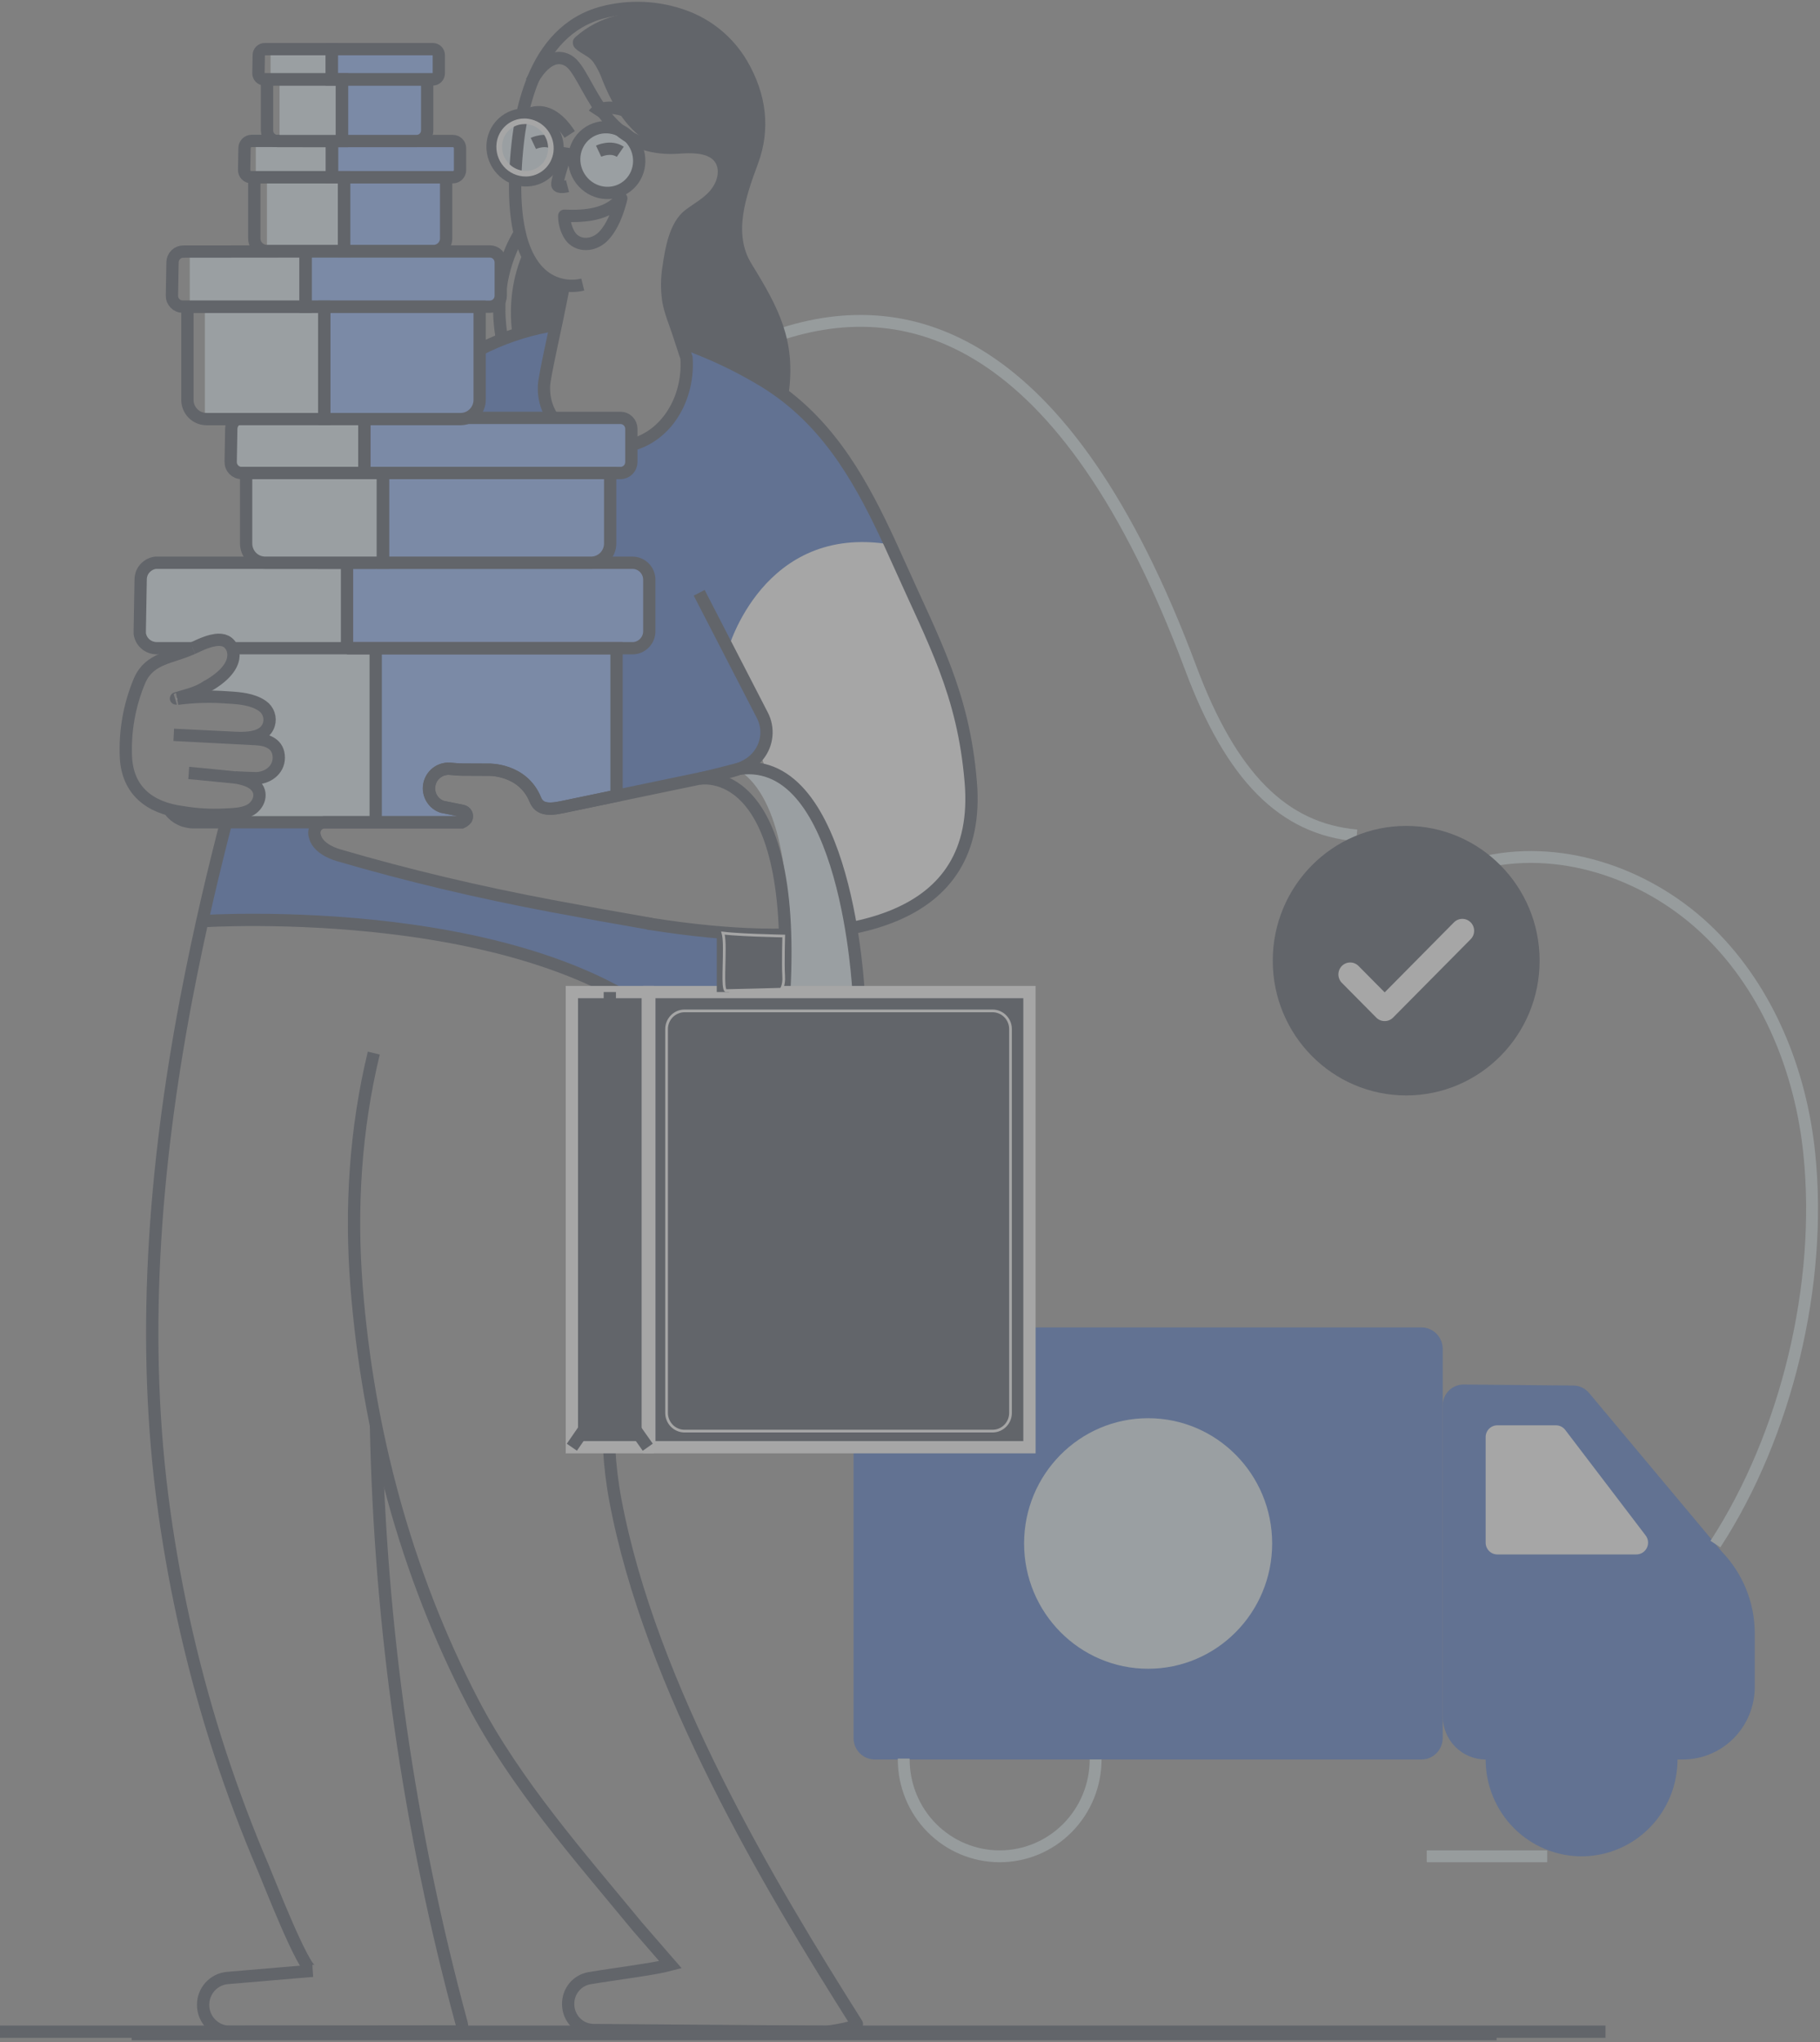 <svg width="230" height="258" viewBox="0 0 230 258" fill="none" xmlns="http://www.w3.org/2000/svg">
<rect x="0" y="0" width="230" height="258" fill="#808080" stroke="none"/>
<g opacity="0.3">
<path d="M179.635 167.695H110.547C109.067 167.695 107.867 168.906 107.867 170.401V219.573C107.867 221.067 109.067 222.279 110.547 222.279H179.635C181.115 222.279 182.315 221.067 182.315 219.573V170.401C182.315 168.906 181.115 167.695 179.635 167.695Z" fill="#1B51BB"/>
<path d="M176.154 170.25H114.04C112.559 170.25 111.359 171.462 111.359 172.956V217.017C111.359 218.511 112.559 219.723 114.04 219.723H176.154C177.635 219.723 178.835 218.511 178.835 217.017V172.956C178.835 171.462 177.635 170.25 176.154 170.25Z" fill="#1B51BB"/>
<path d="M212.67 222.279H187.746C187.033 222.279 186.327 222.137 185.669 221.861C185.011 221.586 184.412 221.182 183.908 220.673C183.405 220.164 183.005 219.56 182.732 218.895C182.46 218.23 182.32 217.517 182.32 216.798V177.56C182.32 177.207 182.39 176.858 182.525 176.533C182.661 176.208 182.859 175.913 183.109 175.666C183.358 175.419 183.654 175.225 183.979 175.096C184.304 174.966 184.651 174.903 185.001 174.91L198.865 175.036C199.237 175.044 199.604 175.132 199.94 175.294C200.276 175.457 200.574 175.689 200.815 175.976L217.611 196.045C220.27 198.808 221.756 202.509 221.754 206.362V213.104C221.755 214.308 221.52 215.502 221.064 216.615C220.608 217.729 219.939 218.74 219.095 219.592C218.252 220.444 217.25 221.12 216.147 221.581C215.045 222.042 213.863 222.279 212.67 222.279Z" fill="#1B51BB"/>
<path d="M145.093 210.815C153.75 210.815 160.767 203.729 160.767 194.989C160.767 186.248 153.75 179.163 145.093 179.163C136.436 179.163 129.418 186.248 129.418 194.989C129.418 203.729 136.436 210.815 145.093 210.815Z" fill="#D7E8F0"/>
<path d="M187.746 194.888V181.551C187.746 181.156 187.901 180.777 188.178 180.498C188.455 180.219 188.83 180.062 189.221 180.062H196.635C196.861 180.062 197.084 180.115 197.287 180.216C197.49 180.317 197.667 180.464 197.806 180.645L207.964 193.975C208.133 194.196 208.237 194.46 208.264 194.736C208.292 195.014 208.241 195.293 208.119 195.543C207.997 195.793 207.809 196.003 207.574 196.15C207.34 196.297 207.069 196.374 206.794 196.374H189.231C189.037 196.375 188.844 196.338 188.664 196.264C188.484 196.19 188.321 196.08 188.182 195.942C188.045 195.804 187.935 195.64 187.86 195.459C187.785 195.278 187.746 195.084 187.746 194.888Z" fill="white"/>
<path d="M114.207 222.163V222.269C114.207 225.516 115.484 228.63 117.758 230.926C120.032 233.221 123.116 234.511 126.332 234.511C129.548 234.511 132.632 233.221 134.905 230.926C137.179 228.63 138.457 225.516 138.457 222.269" stroke="#CCDDE2" stroke-width="1.5" stroke-miterlimit="10"/>
<path d="M187.746 222.269C187.746 225.516 189.023 228.629 191.297 230.925C193.571 233.22 196.654 234.51 199.869 234.51C203.085 234.51 206.168 233.22 208.442 230.925C210.715 228.629 211.993 225.516 211.993 222.269" fill="#1B51BB"/>
<path d="M187.777 108.862C197.859 106.685 208.713 110.615 216.096 117.877C223.478 125.139 227.587 135.381 228.646 145.732C230.351 162.204 225.779 181.232 216.785 195.066" stroke="#CCDDE2" stroke-width="1.5" stroke-miterlimit="10"/>
<path d="M97.481 42.641C114.369 36.495 134.616 41.945 150.455 84.346C155.629 98.203 162.201 104.729 171.459 105.544" stroke="#CCDDE2" stroke-width="1.5" stroke-miterlimit="10"/>
<path d="M189.129 257H16.633" stroke="#1B2436" stroke-width="1.5" stroke-miterlimit="10"/>
<path d="M195.528 234.511H180.301" stroke="#CCDDE2" stroke-width="1.5" stroke-miterlimit="10"/>
<path d="M177.705 138.387C187.017 138.387 194.566 130.766 194.566 121.363C194.566 111.961 187.017 104.339 177.705 104.339C168.393 104.339 160.844 111.961 160.844 121.363C160.844 130.766 168.393 138.387 177.705 138.387Z" fill="#1B2436"/>
<path d="M174.979 128.996C174.782 128.996 174.588 128.958 174.407 128.882C174.226 128.806 174.061 128.694 173.923 128.554L169.575 124.164C169.294 123.882 169.137 123.499 169.137 123.099C169.136 122.7 169.294 122.316 169.573 122.034C169.853 121.751 170.232 121.592 170.628 121.591C171.024 121.591 171.403 121.749 171.683 122.032L174.988 125.368L183.743 116.522C184.023 116.24 184.402 116.081 184.798 116.08C185.194 116.08 185.573 116.238 185.853 116.521C186.134 116.803 186.291 117.186 186.291 117.586C186.292 117.985 186.135 118.369 185.855 118.652L176.031 128.57C175.75 128.847 175.371 129 174.979 128.996Z" fill="white"/>
<path d="M111.192 65.991C111.192 65.991 127.721 94.966 121.249 108.299C121.249 108.299 116.494 117.665 105.972 116.734C95.449 115.803 100.822 94.401 91.356 88.735C81.89 83.069 96.716 59.572 96.862 59.757C97.008 59.942 111.192 65.991 111.192 65.991Z" fill="white"/>
<path d="M112.516 68.785C96.441 66.098 92.018 82.005 92.018 82.005C92.018 82.005 96.733 91.174 96.85 91.673C97.254 97.189 92.223 97.493 92.223 97.493L74.452 101.256L67.181 89.741C67.181 89.741 61.768 52.906 60.349 52.928C58.929 52.95 59.728 52.36 59.728 52.36C61.125 51.216 60.392 45.828 60.392 45.828C60.187 43.527 64.001 42.661 67.899 41.485C71.796 40.309 69.874 42.718 69.222 45.828C68.57 48.939 67.858 55.863 75.626 56.509C83.393 57.155 84.086 53.505 86.021 50.237C87.356 47.983 86.692 44.938 86.157 43.273C89.799 44.552 93.301 46.208 96.605 48.215C97.121 48.528 97.615 48.842 98.102 49.203C105.084 54.038 109.025 61.194 112.516 68.785Z" fill="#1B51BB"/>
<path d="M25.69 115.806C25.69 115.806 24.972 116.195 27.382 116.211C29.792 116.227 57.406 114.198 79.276 126.067C79.276 126.067 85.951 129.516 88.404 134.759C88.404 134.759 89.072 135.411 90.404 132.228C91.737 129.046 95.025 118.952 95.025 118.952C95.025 118.952 95.898 118.108 94.053 118.011C92.209 117.914 69.829 115.273 60.409 112.574C50.989 109.874 41.107 108.522 39.777 105.618L40.088 103.787C40.088 103.787 28.612 103.031 28.314 104.913C28.016 106.794 25.69 115.806 25.69 115.806Z" fill="#1B51BB"/>
<path d="M79.201 22.937C80.651 21.562 80.696 19.231 79.301 17.731C77.906 16.232 75.6 16.131 74.149 17.506C72.699 18.881 72.654 21.212 74.049 22.711C75.444 24.211 77.75 24.312 79.201 22.937Z" fill="#D7E8F0"/>
<path d="M68.882 21.349C70.333 19.972 70.378 17.64 68.982 16.139C67.586 14.637 65.278 14.536 63.826 15.913C62.374 17.289 62.329 19.622 63.725 21.123C65.121 22.624 67.43 22.725 68.882 21.349Z" fill="#D7E8F0"/>
<path d="M71.272 36.029C71.272 36.029 70.942 37.889 70.25 41.068C68.539 41.037 66.483 42.636 64.799 42.611C64.085 37.741 65.135 33.978 66.309 31.486C67.594 34.719 69.654 35.75 71.272 36.029Z" fill="#1B2436"/>
<path d="M98.891 49.632C95.53 47.634 92.083 45.116 88.263 44.044L86.089 43.046C86.089 43.046 85.924 42.629 85.918 42.623C85.514 41.485 84.834 39.97 84.644 38.782C84.412 37.375 84.389 35.941 84.576 34.527C84.887 32.426 85.989 28.004 87.787 26.653C89.288 25.533 89.884 25.797 90.772 24.003C91.393 22.724 91.704 20.554 90.586 19.56C89.344 18.468 88.766 18.995 87.225 19.102C81.365 19.506 78.157 15.157 76.156 10.187C75.871 9.351 75.472 8.559 74.973 7.832C74.352 7.032 73.479 6.829 72.774 6.173C72.614 6.043 72.496 5.867 72.436 5.669C72.376 5.471 72.376 5.258 72.436 5.06C72.53 4.879 72.661 4.721 72.821 4.596C74.228 3.366 75.9 2.483 77.703 2.018C80.556 1.283 83.546 1.283 86.399 2.018C89.469 3.101 92.066 5.237 93.735 8.055C96.12 12.131 96.595 16.324 95.067 20.425C93.514 24.63 91.747 29.569 94.319 33.739C97.745 39.28 99.797 43.166 98.891 49.632Z" fill="#1B2436"/>
<path d="M73.646 35.948C72.868 36.137 72.059 36.165 71.27 36.029C69.652 35.75 67.59 34.718 66.301 31.485C66.039 30.826 65.831 30.145 65.68 29.45C65.059 26.801 64.869 23.119 65.435 18.014C65.543 17.036 65.692 16.042 65.888 15.051C66.214 13.326 66.707 11.637 67.36 10.009C67.36 10.009 67.36 10.009 67.36 9.99C68.984 6.023 71.73 2.718 76.215 1.552C79.576 0.683 83.118 0.843 86.389 2.013C89.459 3.095 92.055 5.231 93.725 8.049C96.11 12.125 96.585 16.318 95.057 20.419C93.504 24.624 91.737 29.563 94.309 33.734C97.725 39.281 99.787 43.166 98.896 49.632" stroke="#1B2436" stroke-width="1.552" stroke-miterlimit="10"/>
<path d="M63.429 42.769C62.314 36.409 64.215 31.856 65.675 29.451" stroke="#1B2436" stroke-width="1.552" stroke-miterlimit="10"/>
<path d="M65.883 15.048C65.883 15.048 68.83 12.119 71.998 16.985" stroke="#1B2436" stroke-width="1.552" stroke-miterlimit="10"/>
<path d="M72.436 30.244C73.529 31.185 75.216 30.919 76.259 29.834C77.39 28.651 78.005 26.955 78.433 25.397C78.464 25.287 78.492 25.174 78.517 25.061C76.75 27.184 73.84 27.36 71.309 27.256C71.304 28.026 71.489 28.786 71.846 29.467C71.992 29.761 72.192 30.025 72.436 30.244Z" stroke="#1B2436" stroke-width="1.552" stroke-linecap="round" stroke-linejoin="round"/>
<path d="M75.066 14.401C75.066 14.401 76.088 12.833 79.371 14.116C82.654 15.399 82.638 17.302 82.638 17.302" stroke="#1B2436" stroke-width="1.552" stroke-miterlimit="10"/>
<path d="M67.402 18.118C67.402 18.118 68.955 17.384 70.138 18.203" stroke="#1B2436" stroke-width="1.552" stroke-miterlimit="10"/>
<path d="M75.648 19.096C75.648 19.096 77.201 18.36 78.385 19.178" stroke="#1B2436" stroke-width="1.552" stroke-miterlimit="10"/>
<path d="M71.269 36.029C71.269 36.029 70.585 39.541 69.893 42.721C69.793 43.172 69.7 43.617 69.607 44.056C69.15 46.198 68.781 48.102 68.75 48.682C68.504 53.495 72.933 56.418 77.294 56.505C83.409 56.625 87.157 50.99 86.757 45.217C86.409 44.157 86.058 43.094 85.713 42.034C85.269 40.673 84.679 39.343 84.449 37.917C84.251 36.513 84.268 35.086 84.499 33.687C84.81 31.595 85.306 28.478 87.105 27.127C88.602 26.01 90.158 25.292 91.046 23.502C91.683 22.222 91.704 20.548 90.574 19.557C89.332 18.466 87.285 18.532 85.741 18.638C75.803 19.356 74.452 9.171 71.812 7.663C69.638 6.424 67.921 9.002 67.374 9.962L67.352 10.002C67.354 10.006 67.355 10.011 67.355 10.015C67.355 10.019 67.354 10.023 67.352 10.027C67.253 10.206 67.203 10.313 67.203 10.313" stroke="#1B2436" stroke-width="1.552" stroke-miterlimit="10"/>
<path d="M71.507 19.416C71.507 19.416 70.367 22.809 70.432 23.324C70.498 23.838 71.718 23.518 71.718 23.518" stroke="#1B2436" stroke-width="1.552" stroke-miterlimit="10"/>
<path d="M79.521 23.285C81.156 21.734 81.206 19.106 79.633 17.414C78.06 15.722 75.458 15.608 73.823 17.159C72.187 18.709 72.137 21.338 73.71 23.029C75.284 24.721 77.885 24.835 79.521 23.285Z" stroke="#1B2436" stroke-width="1.552" stroke-miterlimit="10"/>
<path d="M69.204 21.694C70.84 20.143 70.89 17.515 69.317 15.823C67.743 14.131 65.142 14.017 63.506 15.567C61.871 17.118 61.821 19.747 63.394 21.438C64.968 23.13 67.569 23.244 69.204 21.694Z" stroke="#1B2436" stroke-width="1.552" stroke-miterlimit="10"/>
<path d="M66.26 15.666C66.409 15.666 66.559 15.678 66.707 15.7C67.482 15.822 68.18 16.243 68.654 16.874C69.127 17.505 69.34 18.297 69.247 19.084C69.171 19.776 68.843 20.416 68.326 20.88C67.81 21.343 67.143 21.597 66.452 21.592C66.302 21.592 66.153 21.58 66.005 21.558C65.23 21.434 64.533 21.013 64.059 20.381C63.585 19.75 63.372 18.958 63.465 18.171C63.546 17.482 63.875 16.846 64.391 16.387C64.907 15.928 65.572 15.676 66.26 15.681V15.666ZM66.26 14.973C65.4 14.97 64.57 15.285 63.925 15.858C63.279 16.431 62.864 17.223 62.756 18.083C62.69 18.611 62.735 19.147 62.89 19.655C63.045 20.164 63.305 20.633 63.654 21.032C64.002 21.431 64.431 21.75 64.912 21.968C65.392 22.186 65.913 22.299 66.44 22.298C67.299 22.301 68.129 21.986 68.774 21.414C69.42 20.842 69.835 20.051 69.943 19.19C70.06 18.22 69.799 17.242 69.215 16.463C68.63 15.684 67.769 15.166 66.812 15.017C66.63 14.986 66.445 14.972 66.26 14.973Z" fill="white"/>
<path d="M72.594 19.582L70.43 19.25" stroke="#1B2436" stroke-width="1.552" stroke-miterlimit="10"/>
<path d="M43.854 81.886V71.086H19.9C19.825 71.086 19.757 71.086 19.682 71.086L19.546 71.102C19.543 71.101 19.541 71.1 19.538 71.1C19.535 71.1 19.532 71.101 19.53 71.102C19.483 71.102 19.44 71.121 19.393 71.13C19.351 71.137 19.309 71.148 19.269 71.165C19.228 71.176 19.188 71.192 19.151 71.212C19.133 71.212 19.117 71.212 19.098 71.228C19.08 71.243 19.002 71.268 18.955 71.293C18.897 71.321 18.841 71.354 18.788 71.391C18.739 71.416 18.693 71.446 18.651 71.481C18.579 71.53 18.513 71.586 18.452 71.648C18.384 71.703 18.323 71.766 18.269 71.836C18.214 71.902 18.163 71.971 18.117 72.043C18.07 72.112 18.029 72.184 17.993 72.259C17.952 72.334 17.92 72.412 17.896 72.494C17.868 72.574 17.846 72.656 17.828 72.739C17.797 72.88 17.78 73.024 17.778 73.169L17.657 79.666C17.651 79.739 17.651 79.812 17.657 79.885C17.651 79.917 17.651 79.951 17.657 79.983V80.011C17.656 80.031 17.656 80.052 17.657 80.073C17.663 80.112 17.672 80.15 17.685 80.186C17.691 80.238 17.704 80.289 17.726 80.337C17.768 80.486 17.826 80.63 17.899 80.766C17.966 80.886 18.043 80.999 18.129 81.105C18.174 81.159 18.221 81.21 18.272 81.259C18.321 81.307 18.371 81.353 18.424 81.397L18.521 81.475C18.573 81.51 18.623 81.544 18.682 81.579C18.751 81.622 18.823 81.661 18.896 81.695C18.974 81.731 19.054 81.762 19.136 81.786C19.337 81.849 19.546 81.882 19.757 81.883H24.359L25.773 81.309C26.673 81.309 27.683 80.832 28.586 80.832L29.49 82.002L43.854 81.886Z" fill="#D7E8F0"/>
<path d="M82.059 73.242V79.745C82.059 80.314 81.835 80.861 81.436 81.264C81.037 81.667 80.496 81.893 79.932 81.893H43.855V71.09H79.932C80.211 71.09 80.488 71.146 80.747 71.254C81.005 71.362 81.24 71.521 81.437 71.72C81.635 71.92 81.791 72.157 81.898 72.418C82.005 72.679 82.059 72.959 82.059 73.242Z" fill="#70A0FF"/>
<path d="M43.855 81.886H47.483V103.887H25.547C24.757 103.924 23.966 103.85 23.196 103.667C23.118 103.645 23.037 103.617 22.957 103.589L22.913 103.57C22.305 103.362 21.787 102.948 21.447 102.397C21.449 102.391 21.449 102.385 21.447 102.379L21.379 102.266C22.019 102.419 22.668 102.545 23.314 102.642C23.441 102.67 23.569 102.689 23.699 102.702C24.009 102.745 24.32 102.78 24.646 102.814C24.686 102.821 24.727 102.821 24.767 102.814L25.27 102.858C25.438 102.877 25.607 102.887 25.777 102.887C25.784 102.89 25.792 102.892 25.8 102.892C25.808 102.892 25.816 102.89 25.823 102.887C26.01 102.887 26.193 102.905 26.379 102.912C26.418 102.919 26.458 102.919 26.497 102.912C26.552 102.921 26.607 102.921 26.662 102.912C27.01 102.93 27.361 102.93 27.712 102.912C28.202 102.912 28.69 102.89 29.171 102.861C29.55 102.841 29.928 102.797 30.302 102.73C30.431 102.711 30.56 102.684 30.687 102.648C30.792 102.627 30.896 102.599 30.997 102.564L31.05 102.545C31.249 102.476 31.44 102.388 31.622 102.281C32.355 101.852 32.91 101.027 32.768 100.174C32.69 99.781 32.492 99.422 32.202 99.149C32.178 99.127 32.156 99.102 32.128 99.08L32.106 99.064C31.958 98.933 31.796 98.819 31.622 98.725C31.115 98.469 30.573 98.291 30.013 98.199L29.808 98.158C29.91 98.174 30.016 98.186 30.119 98.205H30.187C30.996 98.346 31.822 98.367 32.637 98.268L32.792 98.252L32.855 98.233C33.294 98.154 33.712 97.982 34.081 97.729C34.451 97.475 34.763 97.146 34.998 96.763C35.04 96.683 35.077 96.6 35.106 96.515C35.125 96.481 35.14 96.445 35.153 96.408C35.225 96.178 35.258 95.937 35.249 95.696C35.249 95.61 35.243 95.525 35.23 95.439C35.192 95.133 35.093 94.839 34.94 94.572C34.787 94.305 34.583 94.073 34.339 93.887C34.258 93.823 34.17 93.767 34.078 93.721C33.725 93.546 33.343 93.44 32.951 93.407H32.876C32.668 93.382 32.445 93.373 32.237 93.36C30.612 93.275 28.994 93.181 27.373 93.097H27.196L24.808 92.971L23.367 92.89H23.27L21.988 92.821C22.131 92.821 22.273 92.837 22.413 92.849H22.534L23.028 92.877C24.416 92.962 25.808 93.043 27.196 93.094H27.373C27.373 93.094 27.373 93.094 27.401 93.094C27.68 93.094 27.963 93.112 28.243 93.122H28.305C29.025 93.141 29.74 93.15 30.46 93.15C31.195 93.189 31.932 93.095 32.634 92.871C32.966 92.747 33.269 92.556 33.526 92.31C33.56 92.282 33.59 92.249 33.615 92.213C33.859 91.968 34.028 91.658 34.1 91.319C34.17 90.932 34.117 90.533 33.951 90.177C33.936 90.131 33.915 90.087 33.889 90.046C33.734 89.751 33.523 89.489 33.268 89.277C32.651 88.814 31.933 88.508 31.174 88.384C30.736 88.293 30.302 88.218 29.858 88.167C29.849 88.164 29.839 88.164 29.83 88.167C29.244 88.1 28.655 88.063 28.066 88.058H27.907C27.597 88.058 27.255 88.058 26.929 88.058C25.376 88.105 23.86 88.396 22.323 88.371C22.308 88.323 22.308 88.272 22.323 88.224C22.34 88.19 22.359 88.157 22.382 88.127C22.441 88.06 22.514 88.009 22.596 87.976C23.095 87.817 23.6 87.684 24.112 87.578C24.632 87.415 25.139 87.212 25.628 86.969C25.792 86.888 25.957 86.797 26.121 86.712C26.134 86.706 26.145 86.697 26.155 86.687C26.783 86.334 27.37 85.914 27.907 85.433L28.044 85.314C28.128 85.239 28.215 85.163 28.292 85.085C28.741 84.682 29.102 84.19 29.355 83.639C29.412 83.499 29.456 83.353 29.485 83.204C29.497 83.157 29.507 83.11 29.513 83.062C29.526 82.981 29.532 82.898 29.532 82.815C29.532 82.736 29.494 82.056 29.482 81.977" fill="#D7E8F0"/>
<path d="M77.91 81.886V100.133C77.911 100.27 77.904 100.406 77.889 100.541L71.003 101.977C68.951 102.413 68.081 102.068 67.646 101.005C66.047 97.12 61.789 97.242 61.789 97.242L58.425 97.227C57.885 97.227 57.354 97.158 56.819 97.123C56.486 97.103 56.152 97.152 55.838 97.266C55.524 97.381 55.237 97.559 54.993 97.789C54.749 98.019 54.554 98.297 54.42 98.606C54.286 98.915 54.216 99.248 54.214 99.585C54.214 100.1 54.374 100.602 54.67 101.021C54.966 101.44 55.384 101.756 55.866 101.924L58.453 102.444C58.557 102.465 58.655 102.509 58.739 102.575C58.823 102.639 58.891 102.724 58.937 102.819C58.983 102.916 59.007 103.021 59.006 103.128C59.005 103.235 58.98 103.34 58.931 103.435C58.777 103.631 58.578 103.785 58.351 103.884H47.48V81.886H77.91Z" fill="#70A0FF"/>
<path d="M40.117 71.086H43.856H47.484" stroke="#1B2436" stroke-width="1.552" stroke-miterlimit="10"/>
<path d="M29.346 81.892H79.93C80.215 81.894 80.498 81.835 80.759 81.719C81.011 81.611 81.241 81.453 81.433 81.255C81.63 81.056 81.787 80.82 81.894 80.559C82 80.299 82.055 80.019 82.054 79.737V73.24C82.054 72.958 81.999 72.679 81.892 72.418C81.785 72.158 81.628 71.921 81.431 71.722C81.233 71.522 80.999 71.364 80.74 71.256C80.482 71.148 80.206 71.092 79.926 71.092H19.899C19.824 71.092 19.756 71.092 19.681 71.092L19.545 71.108C19.339 71.143 19.14 71.21 18.954 71.305C18.899 71.334 18.843 71.368 18.787 71.403C18.738 71.428 18.692 71.459 18.65 71.494C18.58 71.544 18.514 71.6 18.451 71.66C18.386 71.719 18.325 71.781 18.268 71.848C18.213 71.914 18.163 71.983 18.116 72.055C18.069 72.124 18.032 72.199 17.992 72.271C17.951 72.343 17.923 72.428 17.895 72.507C17.867 72.587 17.845 72.668 17.827 72.751C17.796 72.892 17.78 73.036 17.777 73.181L17.663 79.684V79.788C17.659 79.824 17.659 79.861 17.663 79.897C17.663 79.941 17.663 79.982 17.663 80.023C17.661 80.044 17.661 80.065 17.663 80.086C17.663 80.12 17.681 80.164 17.69 80.198C17.7 80.233 17.715 80.302 17.731 80.349C17.772 80.494 17.828 80.633 17.898 80.766C17.965 80.886 18.042 80.999 18.128 81.105C18.175 81.155 18.221 81.208 18.271 81.258C18.32 81.307 18.37 81.353 18.423 81.396L18.52 81.475C18.573 81.509 18.622 81.544 18.681 81.578C18.751 81.621 18.822 81.659 18.895 81.694C18.973 81.731 19.053 81.762 19.135 81.785C19.341 81.855 19.557 81.889 19.774 81.889H24.337" stroke="#1B2436" stroke-width="1.552" stroke-miterlimit="10"/>
<path d="M21.348 102.253C21.376 102.291 21.404 102.332 21.438 102.372C21.54 102.515 21.653 102.65 21.776 102.774C21.857 102.861 21.945 102.941 22.037 103.015C22.13 103.087 22.227 103.163 22.323 103.225C22.419 103.299 22.523 103.363 22.633 103.413C22.727 103.467 22.817 103.511 22.913 103.558L22.956 103.577C23.066 103.63 23.18 103.672 23.298 103.702C23.4 103.735 23.503 103.762 23.609 103.78C23.651 103.794 23.695 103.804 23.739 103.809C23.836 103.831 23.935 103.846 24.034 103.856C24.158 103.873 24.282 103.88 24.407 103.878H58.34C58.567 103.778 58.767 103.624 58.921 103.429C58.968 103.334 58.994 103.229 58.994 103.122C58.995 103.015 58.971 102.91 58.925 102.814C58.878 102.718 58.811 102.635 58.727 102.569C58.644 102.504 58.546 102.459 58.443 102.438L55.855 101.918C55.373 101.75 54.956 101.434 54.659 101.015C54.363 100.595 54.204 100.093 54.203 99.578C54.206 99.241 54.276 98.908 54.41 98.6C54.544 98.291 54.739 98.013 54.983 97.783C55.226 97.552 55.514 97.374 55.828 97.26C56.142 97.145 56.476 97.097 56.809 97.117C57.343 97.151 57.874 97.214 58.415 97.22L61.778 97.236C61.778 97.236 66.036 97.111 67.636 100.999C68.07 102.062 68.94 102.407 70.993 101.971L77.894 100.535C77.909 100.399 77.916 100.263 77.916 100.127V81.893H43.855" stroke="#1B2436" stroke-width="1.552" stroke-miterlimit="10"/>
<path d="M79.786 54.178V58.371C79.786 58.739 79.641 59.091 79.384 59.351C79.126 59.611 78.777 59.757 78.413 59.757H46.055V52.792H78.413C78.777 52.792 79.126 52.939 79.384 53.199C79.641 53.459 79.786 53.811 79.786 54.178Z" fill="#70A0FF"/>
<path d="M46.054 52.792V59.757H30.525C30.343 59.757 30.163 59.72 29.995 59.648C29.827 59.577 29.675 59.473 29.547 59.342C29.42 59.211 29.319 59.056 29.252 58.886C29.183 58.715 29.15 58.533 29.152 58.349L29.227 54.15C29.233 53.788 29.381 53.442 29.638 53.188C29.895 52.934 30.24 52.791 30.6 52.792H46.054Z" fill="#D7E8F0"/>
<path d="M77.11 59.757V68.666C77.109 69.308 76.855 69.924 76.405 70.378C75.956 70.832 75.346 71.088 74.71 71.09H48.395V59.757H77.11Z" fill="#70A0FF"/>
<path d="M48.395 59.757V71.09H33.506C32.87 71.089 32.26 70.833 31.809 70.379C31.36 69.925 31.106 69.308 31.105 68.666V59.757H48.395Z" fill="#D7E8F0"/>
<path d="M43.855 71.09V81.89" stroke="#1B2436" stroke-width="1.552" stroke-miterlimit="10"/>
<path d="M47.48 81.889V103.889" stroke="#1B2436" stroke-width="1.552" stroke-miterlimit="10"/>
<path d="M79.786 54.178V58.371C79.786 58.739 79.641 59.091 79.384 59.351C79.126 59.611 78.777 59.757 78.413 59.757H46.055V52.792H78.413C78.777 52.792 79.126 52.939 79.384 53.199C79.641 53.459 79.786 53.811 79.786 54.178Z" stroke="#1B2436" stroke-width="1.552" stroke-miterlimit="10"/>
<path d="M46.054 52.792V59.757H30.525C30.343 59.757 30.163 59.72 29.995 59.648C29.827 59.577 29.675 59.473 29.547 59.342C29.42 59.211 29.319 59.056 29.252 58.886C29.183 58.715 29.15 58.533 29.152 58.349L29.227 54.15C29.233 53.788 29.381 53.442 29.638 53.188C29.895 52.934 30.24 52.791 30.6 52.792H46.054Z" stroke="#1B2436" stroke-width="1.552" stroke-miterlimit="10"/>
<path d="M77.11 59.757V68.666C77.109 69.308 76.855 69.924 76.405 70.378C75.956 70.832 75.346 71.088 74.71 71.09H48.395V59.757H77.11Z" stroke="#1B2436" stroke-width="1.552" stroke-miterlimit="10"/>
<path d="M48.395 59.757V71.09H33.506C32.87 71.089 32.26 70.833 31.809 70.379C31.36 69.925 31.106 69.308 31.105 68.666V59.757H48.395Z" stroke="#1B2436" stroke-width="1.552" stroke-miterlimit="10"/>
<path d="M63.279 33.153V37.346C63.281 37.529 63.247 37.711 63.179 37.881C63.111 38.051 63.01 38.205 62.883 38.336C62.755 38.466 62.603 38.57 62.435 38.64C62.267 38.711 62.088 38.747 61.906 38.747H38.613V31.767H61.906C62.27 31.767 62.619 31.913 62.877 32.173C63.134 32.433 63.279 32.786 63.279 33.153Z" fill="#70A0FF"/>
<path d="M38.626 31.764H23.977V38.732H38.626V31.764Z" fill="#D7E8F0"/>
<path d="M60.614 38.748V50.519C60.613 51.162 60.359 51.778 59.909 52.231C59.459 52.686 58.85 52.942 58.213 52.943H40.977V38.748H60.614Z" fill="#70A0FF"/>
<path d="M40.972 38.748V52.943H26.083C26.019 52.95 25.955 52.95 25.891 52.943V38.748H40.972Z" fill="#D7E8F0"/>
<path d="M63.279 33.153V37.346C63.281 37.529 63.247 37.711 63.179 37.881C63.111 38.051 63.01 38.205 62.883 38.336C62.755 38.466 62.603 38.57 62.435 38.64C62.267 38.711 62.088 38.747 61.906 38.747H38.613V31.767H61.906C62.27 31.767 62.619 31.913 62.877 32.173C63.134 32.433 63.279 32.786 63.279 33.153Z" stroke="#1B2436" stroke-width="1.552" stroke-miterlimit="10"/>
<path d="M38.628 31.767V38.747H23.099C22.918 38.747 22.737 38.711 22.569 38.64C22.401 38.569 22.249 38.465 22.121 38.334C21.993 38.203 21.893 38.047 21.825 37.877C21.757 37.706 21.724 37.523 21.727 37.339L21.801 33.137C21.808 32.775 21.955 32.429 22.212 32.176C22.469 31.922 22.815 31.781 23.174 31.783L38.628 31.767Z" stroke="#1B2436" stroke-width="1.552" stroke-miterlimit="10"/>
<path d="M60.614 38.748V50.519C60.613 51.162 60.359 51.778 59.909 52.231C59.459 52.686 58.85 52.942 58.213 52.943H40.977V38.748H60.614Z" stroke="#1B2436" stroke-width="1.552" stroke-miterlimit="10"/>
<path d="M40.973 38.748V52.943H26.084C25.448 52.942 24.838 52.687 24.388 52.232C23.938 51.778 23.684 51.162 23.684 50.519V38.748H40.973Z" stroke="#1B2436" stroke-width="1.552" stroke-miterlimit="10"/>
<path d="M58.136 18.726V21.479C58.136 21.599 58.113 21.718 58.067 21.828C58.022 21.939 57.955 22.039 57.871 22.123C57.788 22.208 57.688 22.275 57.578 22.32C57.469 22.366 57.351 22.389 57.233 22.389H41.949V17.817H57.233C57.351 17.816 57.469 17.84 57.578 17.885C57.688 17.93 57.788 17.997 57.871 18.082C57.955 18.166 58.022 18.267 58.067 18.377C58.113 18.488 58.136 18.606 58.136 18.726Z" fill="#70A0FF"/>
<path d="M41.946 17.817H32.324V22.389H41.946V17.817Z" fill="#D7E8F0"/>
<path d="M56.38 22.388V30.118C56.379 30.54 56.212 30.943 55.916 31.241C55.62 31.539 55.22 31.707 54.803 31.708H43.488V22.388H56.38Z" fill="#70A0FF"/>
<path d="M43.489 22.386H33.734V31.705H43.489V22.386Z" fill="#D7E8F0"/>
<path d="M58.136 18.726V21.479C58.136 21.599 58.113 21.718 58.067 21.828C58.022 21.939 57.955 22.039 57.871 22.123C57.788 22.208 57.688 22.275 57.578 22.32C57.469 22.366 57.351 22.389 57.233 22.389H41.949V17.817H57.233C57.351 17.816 57.469 17.84 57.578 17.885C57.688 17.93 57.788 17.997 57.871 18.082C57.955 18.166 58.022 18.267 58.067 18.377C58.113 18.488 58.136 18.606 58.136 18.726Z" stroke="#1B2436" stroke-width="1.552" stroke-miterlimit="10"/>
<path d="M41.949 17.817V22.388H31.753C31.632 22.388 31.512 22.363 31.401 22.316C31.29 22.268 31.19 22.198 31.105 22.11C31.022 22.022 30.956 21.919 30.912 21.805C30.869 21.691 30.848 21.57 30.852 21.448L30.902 18.691C30.907 18.454 31.004 18.227 31.172 18.06C31.34 17.894 31.567 17.801 31.802 17.801L41.949 17.817Z" stroke="#1B2436" stroke-width="1.552" stroke-miterlimit="10"/>
<path d="M56.38 22.388V30.118C56.379 30.54 56.212 30.943 55.916 31.241C55.62 31.539 55.22 31.707 54.803 31.708H43.488V22.388H56.38Z" stroke="#1B2436" stroke-width="1.552" stroke-miterlimit="10"/>
<path d="M43.488 22.388V31.708H33.711C33.294 31.707 32.894 31.539 32.599 31.241C32.304 30.943 32.138 30.539 32.137 30.118V22.388H43.488Z" stroke="#1B2436" stroke-width="1.552" stroke-miterlimit="10"/>
<path d="M55.452 6.97V9.272C55.451 9.474 55.372 9.667 55.23 9.81C55.089 9.953 54.897 10.033 54.697 10.034H41.93V6.208H54.697C54.797 6.208 54.895 6.228 54.986 6.266C55.078 6.305 55.161 6.361 55.231 6.432C55.301 6.502 55.357 6.586 55.395 6.679C55.432 6.771 55.452 6.87 55.452 6.97Z" fill="#70A0FF"/>
<path d="M41.931 6.208H34.191V10.031H41.931V6.208Z" fill="#D7E8F0"/>
<path d="M53.986 10.031V16.485C53.984 16.837 53.844 17.174 53.598 17.423C53.351 17.672 53.017 17.813 52.669 17.814H43.215V10.031H53.986Z" fill="#70A0FF"/>
<path d="M43.213 10.031V17.818H35.048C34.847 17.819 34.648 17.772 34.468 17.682C34.287 17.592 34.13 17.462 34.008 17.3H35.325V10.031H43.213Z" fill="#D7E8F0"/>
<path d="M55.452 6.97V9.272C55.451 9.474 55.372 9.667 55.23 9.81C55.089 9.953 54.897 10.033 54.697 10.034H41.93V6.208H54.697C54.797 6.208 54.895 6.228 54.986 6.266C55.078 6.305 55.161 6.361 55.231 6.432C55.301 6.502 55.357 6.586 55.395 6.679C55.432 6.771 55.452 6.87 55.452 6.97Z" stroke="#1B2436" stroke-width="1.552" stroke-miterlimit="10"/>
<path d="M41.931 6.208V10.031H33.412C33.312 10.03 33.213 10.01 33.121 9.971C33.029 9.932 32.946 9.874 32.876 9.802C32.806 9.73 32.751 9.645 32.714 9.551C32.677 9.458 32.659 9.357 32.66 9.256L32.701 6.955C32.704 6.756 32.785 6.566 32.925 6.426C33.066 6.287 33.255 6.208 33.452 6.208H41.931Z" stroke="#1B2436" stroke-width="1.552" stroke-miterlimit="10"/>
<path d="M53.986 10.031V16.485C53.984 16.837 53.844 17.174 53.598 17.423C53.351 17.672 53.017 17.813 52.669 17.814H43.215V10.031H53.986Z" stroke="#1B2436" stroke-width="1.552" stroke-miterlimit="10"/>
<path d="M43.218 10.031V17.818H35.05C34.702 17.814 34.369 17.672 34.124 17.423C33.88 17.173 33.742 16.836 33.742 16.485V10.031H43.218Z" stroke="#1B2436" stroke-width="1.552" stroke-miterlimit="10"/>
<path d="M39.507 248.968C35.929 249.276 32.351 249.58 28.771 249.881C27.923 249.947 27.133 250.335 26.557 250.966C25.982 251.598 25.664 252.425 25.668 253.283C25.668 253.73 25.755 254.173 25.925 254.585C26.094 254.998 26.343 255.373 26.656 255.689C26.97 256.005 27.341 256.255 27.751 256.425C28.16 256.596 28.598 256.683 29.041 256.682L57.657 256.651C57.77 256.651 57.882 256.624 57.983 256.573C58.084 256.523 58.173 256.449 58.241 256.357C58.309 256.266 58.356 256.16 58.377 256.048C58.398 255.936 58.393 255.82 58.362 255.71C51.67 231.047 48.026 205.643 47.514 180.076" stroke="#1B2436" stroke-width="1.552" stroke-miterlimit="10"/>
<path d="M93.402 97.128V97.119" stroke="#1B2436" stroke-width="1.552" stroke-miterlimit="10"/>
<path d="M86.78 131.829C86.404 133.485 86.019 135.138 85.612 136.787C85.503 137.232 85.388 137.681 85.277 138.12C80.963 155.159 74.531 172.259 77.764 189.502C82.189 213.095 97.209 238.181 108.278 255.666C108.532 256.074 104.796 256.685 104.318 256.682C95.768 256.607 84.062 256.535 75.015 256.46C74.162 256.453 73.346 256.107 72.744 255.496C72.142 254.885 71.803 254.06 71.801 253.198V253.142C71.798 252.366 72.068 251.615 72.563 251.023C73.058 250.43 73.745 250.034 74.503 249.906C77.885 249.338 82.609 248.771 84.73 248.206L80.519 243.352C73.183 234.447 65.108 225.325 59.738 215.008C51.319 198.799 46.495 180.797 45.063 162.566C44.281 152.66 44.899 142.692 47.237 133.04" stroke="#1B2436" stroke-width="1.552" stroke-miterlimit="10"/>
<path d="M60.609 44.163C61.953 43.477 63.343 42.885 64.768 42.391C66.22 41.887 67.708 41.493 69.219 41.212C69.219 41.212 69.234 41.212 69.246 41.212L69.613 41.143C69.734 41.121 69.852 41.102 69.973 41.087C70.094 41.071 70.159 41.052 70.25 41.04" stroke="#1B2436" stroke-width="1.552" stroke-miterlimit="10"/>
<path d="M28.575 103.889C27.769 107 27.001 110.122 26.27 113.256C25.268 117.577 24.351 121.914 23.518 126.266C19.481 147.552 17.748 169.48 20.767 191.019C22.208 201.349 24.559 211.528 27.792 221.436C29.409 226.384 31.243 231.252 33.295 236.039C33.879 237.391 38.364 248.974 39.491 248.974" stroke="#1B2436" stroke-width="1.552" stroke-miterlimit="10"/>
<path d="M81.809 116.662C81.874 116.666 81.938 116.676 82.001 116.691L82.312 116.735C84.719 117.114 87.185 117.44 89.66 117.675C106.875 119.325 124.199 116.719 122.677 98.789C121.745 87.566 118.018 81.097 113.543 71.053C113.201 70.292 112.859 69.536 112.515 68.786C109.024 61.194 105.083 54.048 98.126 49.194C97.638 48.849 97.145 48.523 96.629 48.206C93.325 46.199 89.824 44.543 86.181 43.264L86.129 43.248" stroke="#1B2436" stroke-width="1.552" stroke-miterlimit="10"/>
<path d="M88.359 74.888L96.331 90.344C96.751 91.144 96.929 92.05 96.844 92.951C96.76 93.852 96.416 94.708 95.856 95.414C94.517 97.126 92.458 97.424 90.471 97.923L77.892 100.541L71.01 101.977C68.957 102.413 68.088 102.068 67.653 101.005C66.053 97.12 61.795 97.242 61.795 97.242L58.432 97.227C57.891 97.227 57.36 97.157 56.826 97.123C56.493 97.103 56.159 97.152 55.845 97.266C55.531 97.38 55.243 97.558 55 97.789C54.756 98.019 54.561 98.297 54.427 98.606C54.293 98.915 54.223 99.248 54.22 99.585C54.221 100.099 54.38 100.602 54.676 101.021C54.973 101.44 55.391 101.756 55.873 101.924L58.46 102.444C58.563 102.465 58.661 102.51 58.744 102.575C58.828 102.641 58.895 102.724 58.942 102.82C58.988 102.916 59.012 103.022 59.011 103.128C59.011 103.235 58.986 103.34 58.938 103.435C58.784 103.631 58.584 103.785 58.357 103.884H40.928C40.732 103.901 40.543 103.963 40.374 104.063C40.205 104.164 40.06 104.302 39.95 104.466C39.84 104.63 39.767 104.817 39.738 105.013C39.708 105.209 39.722 105.409 39.779 105.599C40.089 106.95 41.627 107.706 42.825 108.054C51.677 110.644 60.562 112.73 69.622 114.439C73.843 115.235 78.075 115.998 82.315 116.728" stroke="#1B2436" stroke-width="1.552" stroke-miterlimit="10"/>
<path d="M24.348 81.893C21.603 83.147 18.935 83.091 17.658 85.944C16.352 89.031 15.756 92.377 15.916 95.731C16.158 99.832 18.845 102.053 23.059 102.601C24.792 102.895 26.55 103 28.305 102.915C29.355 102.858 30.479 102.865 31.445 102.416C32.727 101.833 33.367 100.124 32.125 99.105C31.479 98.572 30.594 98.377 29.777 98.211C30.684 98.258 31.547 98.293 32.261 98.308C33.737 98.349 35.231 97.324 35.231 95.725C35.231 94.006 33.833 93.451 32.383 93.376L21.96 92.833L28.842 93.169C30.435 93.251 33.352 93.53 33.976 91.541C34.108 91.115 34.101 90.657 33.957 90.234C33.812 89.812 33.539 89.447 33.175 89.193C31.932 88.318 30.249 88.192 28.796 88.111C26.676 87.944 24.546 87.999 22.438 88.274C22.634 88.221 22.081 88.274 22.261 88.221C23.96 87.681 24.823 87.594 26.299 86.615" stroke="#1B2436" stroke-width="1.552" stroke-miterlimit="10"/>
<path d="M24.352 81.893C24.628 81.767 24.973 81.601 25.339 81.441C25.445 81.394 25.56 81.35 25.672 81.303C25.783 81.256 25.889 81.219 26.001 81.178L26.33 81.068L26.494 81.018C26.563 80.993 26.637 80.977 26.706 80.959L26.824 80.936C26.957 80.902 27.092 80.875 27.227 80.855C27.433 80.826 27.642 80.818 27.849 80.833L27.991 80.852C28.026 80.851 28.061 80.856 28.094 80.868C28.162 80.868 28.231 80.896 28.296 80.915C28.373 80.935 28.448 80.963 28.52 80.999C28.638 81.055 28.749 81.127 28.849 81.212C28.882 81.237 28.912 81.266 28.939 81.297C29.037 81.398 29.125 81.51 29.2 81.629C29.2 81.629 30.936 84.013 26.159 86.716" stroke="#1B2436" stroke-width="1.552" stroke-miterlimit="10"/>
<path d="M29.898 98.242C29.898 98.242 24.634 97.706 23.852 97.65" stroke="#1B2436" stroke-width="1.552" stroke-miterlimit="10"/>
<path d="M25.562 116.374C25.562 116.374 68.835 113.505 86.78 131.83C87.69 132.586 90.718 136.333 85.277 138.123" stroke="#1B2436" stroke-width="1.552" stroke-miterlimit="10"/>
<path d="M95.253 118.082C95.253 118.082 91.644 131.879 88.035 136.332" stroke="#1B2436" stroke-width="1.552" stroke-miterlimit="10"/>
<path d="M86.34 131.391C86.34 131.391 90.154 133.655 87.421 137.019L85.113 138.123L86.734 132.018L86.34 131.391Z" fill="#1B2436"/>
<path d="M99.309 123.839C101.101 104.893 96.567 98.992 93.129 97.185L93.402 97.11C105.477 95.467 107.999 118.794 108.422 124.206L99.309 123.839Z" fill="#D7E8F0"/>
<path d="M99.114 125.329C100.906 106.383 96.567 98.989 93.129 97.195L93.402 97.12C105.477 95.477 108.077 119.914 108.496 125.342L99.114 125.329Z" fill="#D7E8F0"/>
<path d="M81.898 125.501H72.106V183.001H81.898V125.501Z" fill="white"/>
<path d="M93.401 97.12C107.066 95.263 108.495 125.341 108.495 125.341H99.112C100.696 95.931 88.41 98.374 88.41 98.374C88.826 98.308 93.401 97.12 93.401 97.12Z" stroke="#1B2436" stroke-width="1.552" stroke-miterlimit="10"/>
<path d="M130.093 128.051H84.473V182.829H130.093V128.051Z" fill="#1B2436"/>
<path d="M130.092 125.15H82.059V182.829H130.092V125.15Z" fill="white"/>
<path d="M130.68 127.489V180.681C130.68 182.189 129.221 183.412 127.416 183.412H74.951C73.146 183.412 71.684 182.189 71.684 180.681V127.489C71.684 125.981 73.146 124.758 74.951 124.758H127.416C129.221 124.745 130.68 125.968 130.68 127.489Z" fill="#1B2436"/>
<path d="M127.701 130.021V130.023L127.701 178.479L127.701 178.481C127.704 178.782 127.647 179.082 127.535 179.361C127.423 179.641 127.257 179.895 127.047 180.11L127.047 180.11C126.838 180.325 126.589 180.496 126.314 180.613L126.314 180.613C126.039 180.73 125.745 180.792 125.447 180.794C125.447 180.794 125.446 180.794 125.446 180.794H86.493C86.493 180.794 86.493 180.794 86.493 180.794C86.195 180.792 85.9 180.73 85.626 180.613L85.626 180.613C85.351 180.496 85.102 180.325 84.892 180.11L84.892 180.11C84.682 179.895 84.517 179.641 84.405 179.361C84.293 179.082 84.236 178.782 84.238 178.481H84.238V178.479V130.023H84.238L84.238 130.021C84.236 129.72 84.293 129.42 84.405 129.141C84.517 128.861 84.682 128.607 84.892 128.392L84.892 128.392C85.102 128.177 85.351 128.006 85.626 127.889L85.558 127.731L85.626 127.889C85.9 127.772 86.195 127.71 86.493 127.708H125.447C125.745 127.71 126.039 127.772 126.314 127.889C126.589 128.006 126.838 128.177 127.047 128.392L127.047 128.392C127.257 128.607 127.423 128.861 127.535 129.141C127.647 129.42 127.704 129.72 127.701 130.021Z" fill="#1B2436" stroke="white" stroke-width="0.343"/>
<path d="M130.095 125.329H82.059V182.829H130.095V125.329Z" stroke="white" stroke-width="1.552" stroke-miterlimit="10"/>
<path d="M81.86 125.329H72.269V182.829H81.86V125.329Z" stroke="white" stroke-width="1.552" stroke-miterlimit="10"/>
<path d="M72.269 182.829L77.003 175.965L81.86 182.829" stroke="#1B2436" stroke-width="1.552" stroke-miterlimit="10"/>
<path d="M77.066 125.329L77.004 175.965" stroke="#1B2436" stroke-width="1.552" stroke-miterlimit="10"/>
<path d="M91.356 117.674V125.328" stroke="#1B2436" stroke-width="1.552" stroke-miterlimit="10"/>
<path d="M98.711 124.969L98.509 124.974L97.773 124.995C97.161 125.011 96.339 125.034 95.497 125.056C93.811 125.101 92.049 125.145 91.731 125.145C91.716 125.145 91.697 125.142 91.668 125.104C91.634 125.059 91.599 124.978 91.569 124.849C91.508 124.592 91.481 124.208 91.475 123.712C91.469 123.218 91.482 122.629 91.498 121.966L91.498 121.963C91.513 121.302 91.53 120.572 91.53 119.801C91.53 119.027 91.487 118.491 91.42 118.124C91.403 118.033 91.385 117.95 91.364 117.875C91.702 117.917 92.108 117.955 92.551 117.988C93.417 118.054 94.447 118.105 95.433 118.144C96.421 118.184 97.366 118.211 98.065 118.229C98.414 118.238 98.702 118.244 98.902 118.248L99.043 118.251C99.04 118.356 99.036 118.506 99.032 118.688C99.023 119.063 99.013 119.577 99.005 120.136C98.99 121.251 98.987 122.552 99.035 123.269C99.082 123.955 98.98 124.399 98.875 124.666C98.822 124.8 98.768 124.89 98.729 124.944C98.722 124.954 98.716 124.962 98.711 124.969Z" fill="#1B2436" stroke="white" stroke-width="0.343"/>
<path d="M0 256.666H202.892" stroke="#1B2436" stroke-width="1.552" stroke-miterlimit="10"/>
</g>
</svg>
